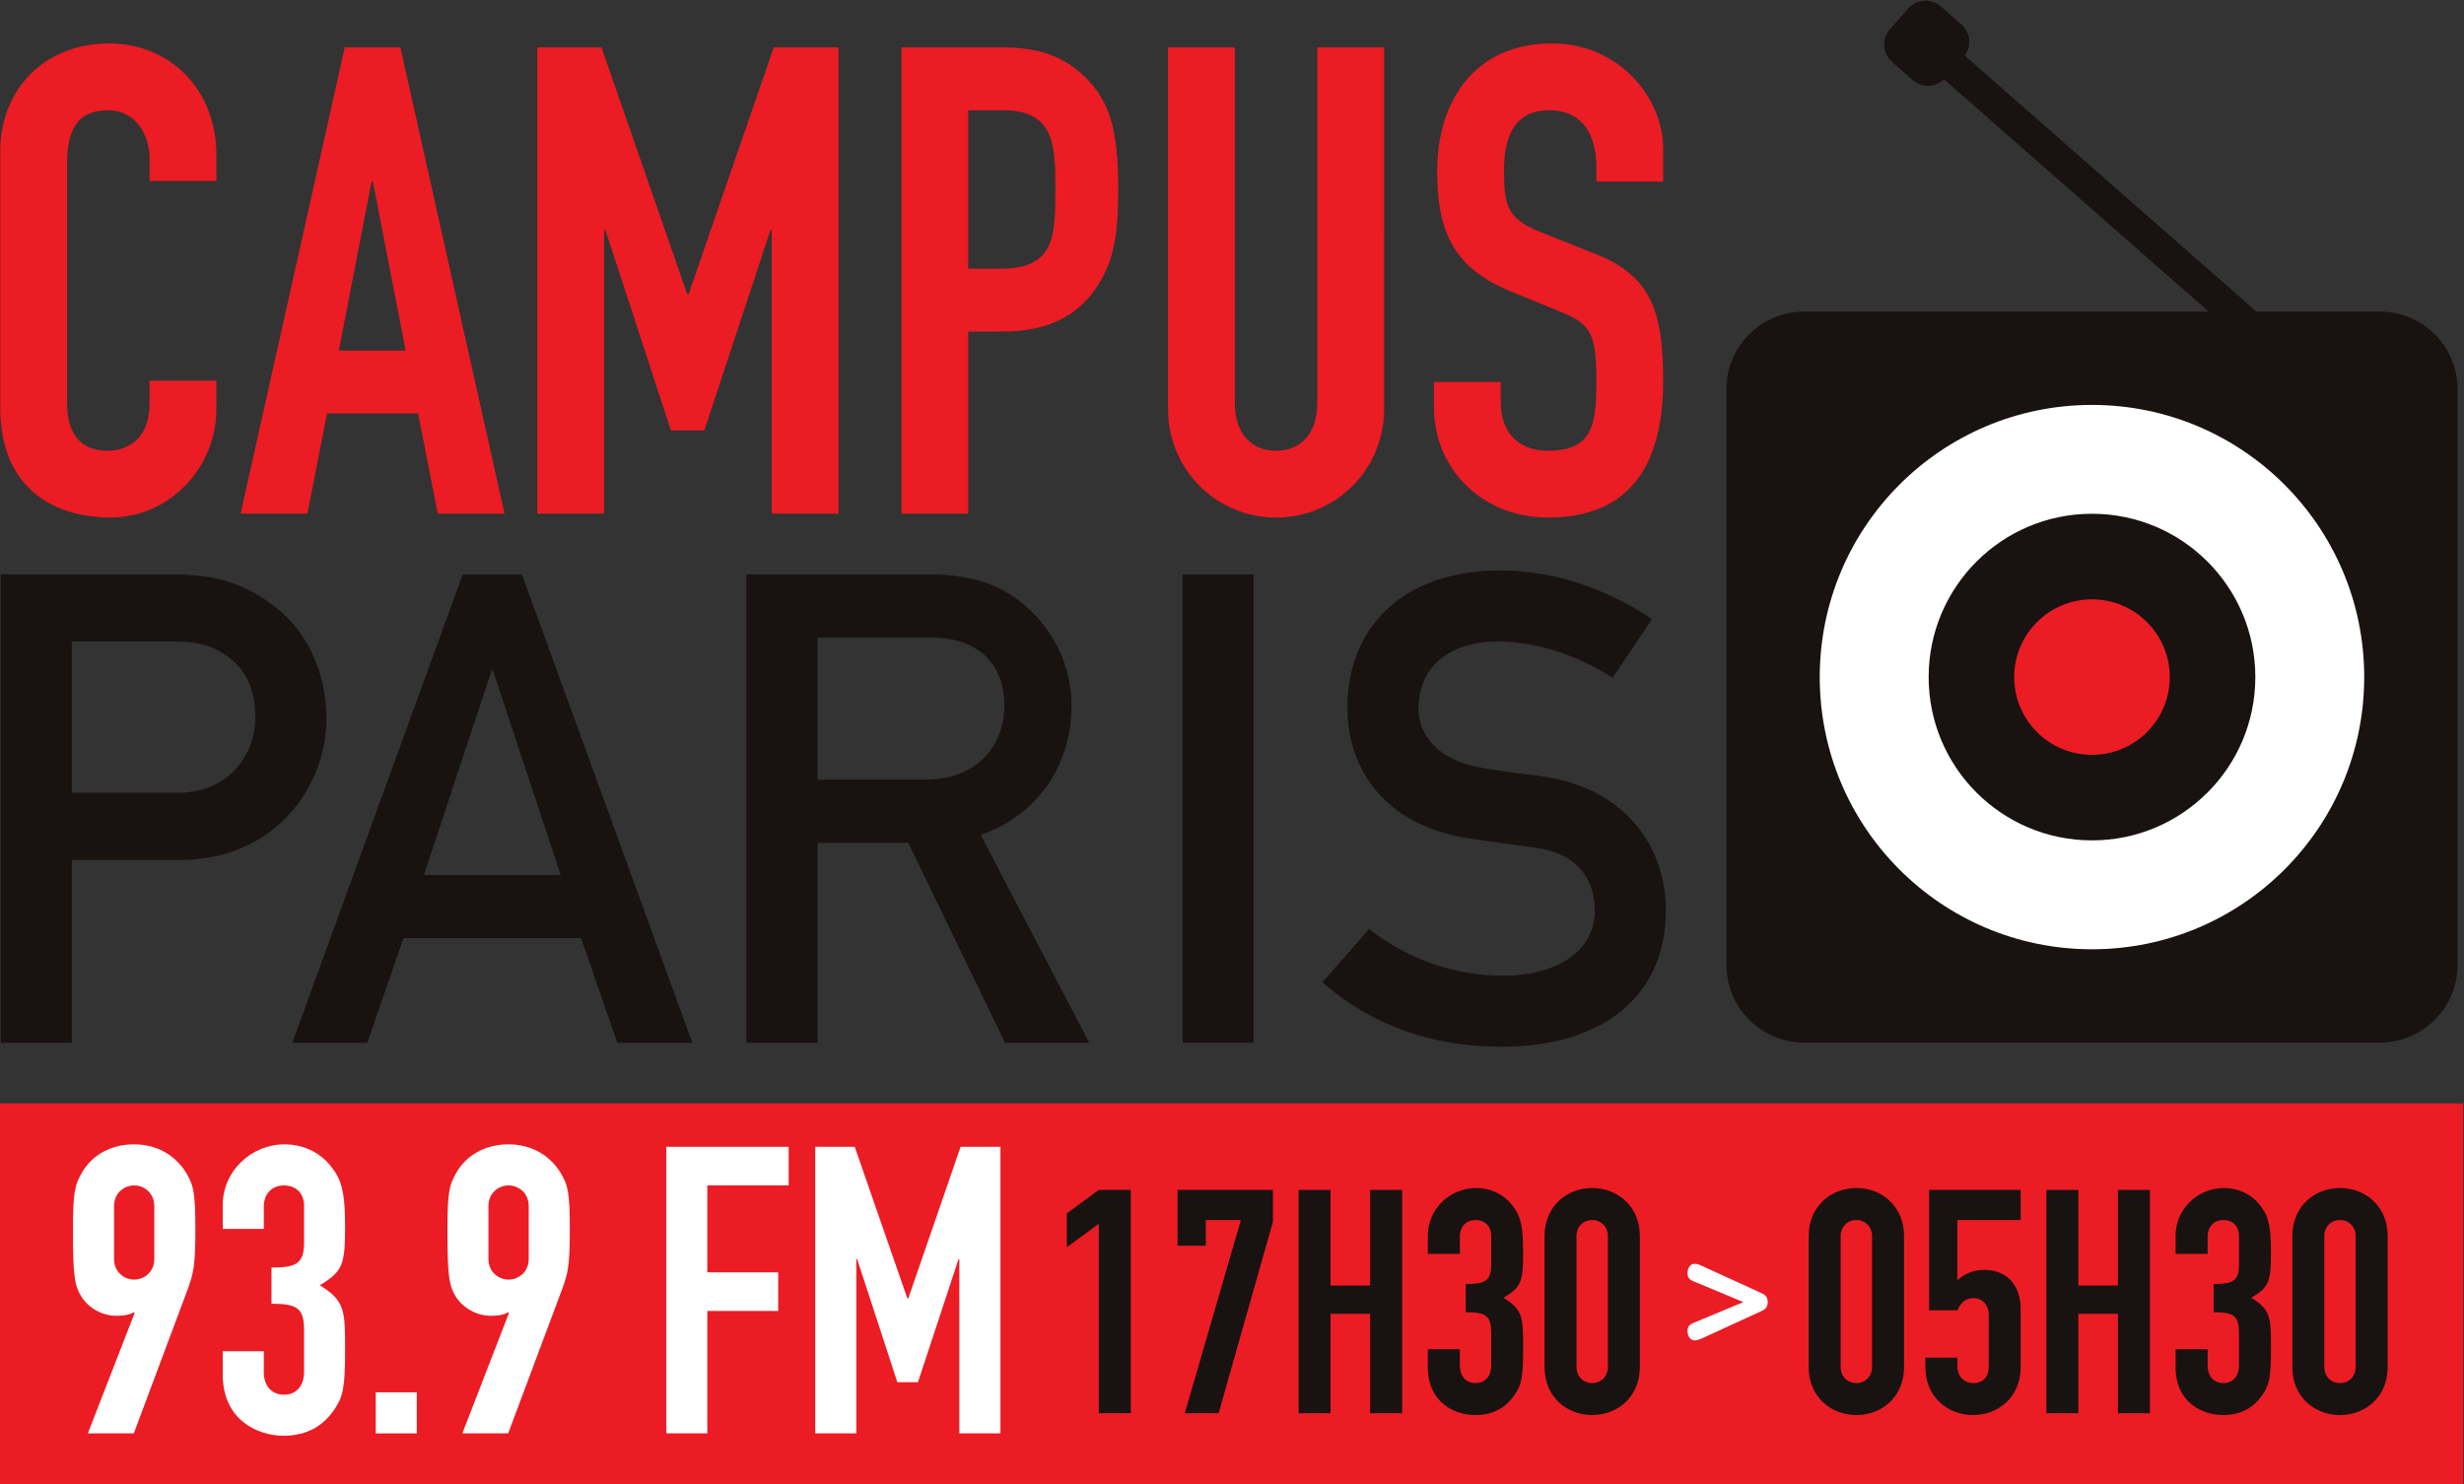<?xml version="1.0" encoding="UTF-8" standalone="no"?>
<!-- Created with Inkscape (http://www.inkscape.org/) -->

<svg
   version="1.1"
   id="svg2"
   width="375.691"
   height="226.357"
   viewBox="0 0 375.691 226.357"
   sodipodi:docname="LOGORCPcomplet.ai"
   xmlns:inkscape="http://www.inkscape.org/namespaces/inkscape"
   xmlns:sodipodi="http://sodipodi.sourceforge.net/DTD/sodipodi-0.dtd"
   xmlns="http://www.w3.org/2000/svg"
   xmlns:svg="http://www.w3.org/2000/svg">
  <rect x="0" y="0" width="375.691" height="226.357" fill="#333333" stroke="none"/>
  <defs
     id="defs6" />
  <sodipodi:namedview
     id="namedview4"
     pagecolor="#505050"
     bordercolor="#ffffff"
     borderopacity="1"
     inkscape:showpageshadow="0"
     inkscape:pageopacity="0"
     inkscape:pagecheckerboard="1"
     inkscape:deskcolor="#505050"
     showgrid="false" />
  <g
     id="g10"
     inkscape:groupmode="layer"
     inkscape:label="Page 1"
     transform="matrix(1.333,0,0,-1.333,-21.086,436.305)">
    <path
       d="M 297.583,157.461 H 15.814 v 43.613 h 281.769 z"
       style="fill:#eb1c24;fill-opacity:1;fill-rule:nonzero;stroke:none"
       id="path12" />
    <path
       d="m 15.905,261.592 h 19.417 c 4.211,0 7.901,-0.527 12.038,-3.764 3.237,-2.483 5.794,-6.998 5.794,-12.792 0,-7.602 -5.794,-16.106 -16.779,-16.106 H 24.033 v -20.92 h -8.128 v 53.582 m 8.128,-24.983 h 12.041 c 6.019,0 8.952,4.439 8.952,8.653 0,3.613 -1.429,5.796 -3.459,7.149 -1.805,1.207 -3.462,1.506 -5.792,1.506 H 24.033 Z"
       style="fill:#181210;fill-opacity:1;fill-rule:nonzero;stroke:none"
       id="path14" />
    <path
       d="M 82.288,219.979 H 61.969 L 57.829,208.01 h -8.576 l 19.489,53.582 h 6.773 l 19.491,-53.582 h -8.578 l -4.14,11.969 m -2.334,7.223 -7.75,23.403 h -0.151 l -7.75,-23.403 z"
       style="fill:#181210;fill-opacity:1;fill-rule:nonzero;stroke:none"
       id="path16" />
    <path
       d="m 101.202,261.592 h 20.92 c 4.518,0 8.054,-1.054 10.913,-3.536 3.009,-2.56 5.344,-6.623 5.344,-11.442 0,-6.921 -3.917,-12.567 -10.386,-14.822 l 12.416,-23.782 h -9.632 l -11.063,22.876 h -10.384 v -22.876 h -8.128 v 53.582 m 8.128,-23.48 h 12.266 c 6.096,0 9.107,3.986 9.107,8.501 0,2.787 -1.056,4.894 -2.71,6.098 -1.503,1.13 -3.16,1.657 -5.944,1.657 h -12.718 z"
       style="fill:#181210;fill-opacity:1;fill-rule:nonzero;stroke:none"
       id="path18" />
    <path
       d="m 151.099,261.592 h 8.126 v -53.582 h -8.126 z"
       style="fill:#181210;fill-opacity:1;fill-rule:nonzero;stroke:none"
       id="path20" />
    <path
       d="m 172.425,221.032 c 4.065,-3.237 9.481,-5.346 15.203,-5.346 6.622,0 10.611,3.012 10.611,7.451 0,3.764 -2.182,6.623 -6.998,7.226 -2.409,0.302 -4.291,0.604 -7.075,0.979 -9.256,1.276 -14.222,7.3 -14.222,15.05 0,9.179 6.396,15.651 17.456,15.651 6.625,0 12.493,-2.332 17.387,-5.566 l -4.516,-6.699 c -3.914,2.483 -8.506,4.14 -13.244,4.14 -4.966,0 -8.957,-2.56 -8.957,-7.676 0,-3.012 2.182,-6.019 7.6,-6.847 1.432,-0.228 3.464,-0.529 6.023,-0.831 10.008,-1.202 14.672,-8.125 14.672,-15.426 0,-9.857 -7.3,-15.577 -18.813,-15.577 -7.901,0 -14.825,2.409 -20.468,7.375 z"
       style="fill:#181210;fill-opacity:1;fill-rule:nonzero;stroke:none"
       id="path22" />
    <path
       d="m 40.568,280.461 c 0,-6.592 -5.32,-12.36 -12.14,-12.36 -5.842,0 -12.581,2.847 -12.581,12.585 v 29.367 c 0,6.968 5.017,12.286 12.435,12.286 7.042,0 12.286,-5.318 12.286,-12.734 v -2.998 h -7.641 v 2.545 c 0,2.998 -1.798,5.543 -4.722,5.543 -3.819,0 -4.717,-2.617 -4.717,-6.214 v -27.271 c 0,-3.072 1.195,-5.469 4.643,-5.469 2.098,0 4.796,1.2 4.796,5.395 v 2.62 h 7.641 z"
       style="fill:#eb1c24;fill-opacity:1;fill-rule:nonzero;stroke:none"
       id="path24" />
    <path
       d="m 55.251,321.889 h 6.365 l 11.913,-53.338 H 65.888 l -2.246,11.46 H 53.226 l -2.246,-11.46 h -7.643 l 11.915,53.338 m 3.218,-15.356 h -0.151 l -3.745,-19.331 h 7.641 z"
       style="fill:#eb1c24;fill-opacity:1;fill-rule:nonzero;stroke:none"
       id="path26" />
    <path
       d="m 77.274,321.889 h 7.342 l 9.815,-28.243 h 0.148 l 9.741,28.243 h 7.414 v -53.338 h -7.641 v 32.438 h -0.148 l -7.567,-22.928 h -3.819 l -7.493,22.928 h -0.15 v -32.438 h -7.641 z"
       style="fill:#eb1c24;fill-opacity:1;fill-rule:nonzero;stroke:none"
       id="path28" />
    <path
       d="m 118.927,321.889 h 11.462 c 4.195,0 7.268,-0.972 9.89,-3.748 2.622,-2.768 3.446,-6.142 3.446,-12.506 0,-4.646 -0.374,-7.792 -2.172,-10.716 -2.098,-3.445 -5.469,-5.543 -11.089,-5.543 h -3.896 v -20.825 h -7.641 v 53.338 m 7.641,-25.32 h 3.67 c 6.221,0 6.295,3.671 6.295,8.989 0,5.021 0,9.137 -5.994,9.137 h -3.972 z"
       style="fill:#eb1c24;fill-opacity:1;fill-rule:nonzero;stroke:none"
       id="path30" />
    <path
       d="m 174.138,280.535 c 0,-6.968 -5.544,-12.435 -12.358,-12.435 -6.817,0 -12.361,5.467 -12.361,12.435 v 41.354 h 7.641 v -40.604 c 0,-3.745 2.021,-5.543 4.72,-5.543 2.696,0 4.72,1.798 4.72,5.543 v 40.604 h 7.639 z"
       style="fill:#eb1c24;fill-opacity:1;fill-rule:nonzero;stroke:none"
       id="path32" />
    <path
       d="m 206.054,306.533 h -7.641 v 1.722 c 0,3.522 -1.499,6.441 -5.397,6.441 -4.195,0 -5.167,-3.367 -5.167,-6.891 0,-4.119 0.373,-5.543 4.346,-7.114 l 5.843,-2.325 c 6.74,-2.545 8.017,-6.817 8.017,-14.609 0,-8.989 -3.295,-15.655 -13.184,-15.655 -7.419,0 -13.038,5.467 -13.038,12.66 v 2.847 h 7.641 v -2.397 c 0,-2.771 1.501,-5.469 5.397,-5.469 5.167,0 5.543,3.07 5.543,7.94 0,5.694 -0.675,6.595 -4.42,8.091 l -5.472,2.249 c -6.592,2.696 -8.314,7.042 -8.314,13.711 0,8.088 4.347,14.606 13.113,14.606 7.641,0 12.733,-6.145 12.733,-12.062 z"
       style="fill:#eb1c24;fill-opacity:1;fill-rule:nonzero;stroke:none"
       id="path34" />
    <path
       d="m 31.215,177.094 -0.093,0.093 c -0.32,-0.229 -0.97,-0.413 -1.986,-0.413 -1.657,0 -3.179,0.921 -3.956,2.113 -0.833,1.293 -1.017,2.443 -1.017,7.65 0,4.283 0.184,5.198 1.061,6.678 1.192,2.023 3.36,3.175 5.94,3.175 2.529,0 4.652,-1.195 5.894,-3.175 0.921,-1.479 1.109,-2.395 1.109,-6.678 0,-4.054 -0.239,-4.977 -0.877,-6.725 L 31.122,163.322 h -5.256 l 5.349,13.771 m -2.351,6.167 c 0,-1.422 1.102,-2.341 2.299,-2.341 1.197,0 2.304,0.919 2.304,2.341 v 6.084 c 0,1.427 -1.107,2.346 -2.304,2.346 -1.197,0 -2.299,-0.919 -2.299,-2.346 z"
       style="fill:#ffffff;fill-opacity:1;fill-rule:nonzero;stroke:none"
       id="path36" />
    <path
       d="m 46.87,182.296 c 2.805,0 3.729,0.42 3.729,2.86 v 4.235 c 0,1.336 -0.877,2.299 -2.304,2.299 -1.652,0 -2.302,-1.334 -2.302,-2.299 v -2.673 h -4.699 v 2.717 c 0,3.865 3.225,6.954 7.093,6.954 2.529,0 4.281,-1.285 5.112,-2.304 1.244,-1.465 1.793,-2.764 1.793,-6.955 0,-4.511 -0.225,-5.246 -2.898,-6.861 2.898,-1.793 2.898,-2.852 2.898,-7.501 0,-4.332 -0.273,-5.298 -1.241,-6.729 -1.153,-1.696 -2.944,-2.988 -5.803,-2.988 -2.993,0 -6.954,1.845 -6.954,6.996 v 2.675 h 4.699 v -2.443 c 0,-1.474 0.877,-2.533 2.302,-2.533 1.427,0 2.304,1.014 2.304,2.622 v 4.696 c 0,2.538 -0.696,3.091 -3.729,3.091 z"
       style="fill:#ffffff;fill-opacity:1;fill-rule:nonzero;stroke:none"
       id="path38" />
    <path
       d="m 58.797,168.023 h 4.694 v -4.701 h -4.694 z"
       style="fill:#ffffff;fill-opacity:1;fill-rule:nonzero;stroke:none"
       id="path40" />
    <path
       d="m 74.035,177.094 -0.09,0.093 c -0.32,-0.229 -0.965,-0.413 -1.975,-0.413 -1.664,0 -3.179,0.921 -3.963,2.113 -0.828,1.293 -1.009,2.443 -1.009,7.65 0,4.283 0.181,5.198 1.053,6.678 1.197,2.023 3.365,3.175 5.936,3.175 2.539,0 4.662,-1.195 5.901,-3.175 0.926,-1.479 1.107,-2.395 1.107,-6.678 0,-4.054 -0.232,-4.977 -0.882,-6.725 L 73.944,163.322 h -5.242 l 5.332,13.771 m -2.344,6.167 c 0,-1.422 1.104,-2.341 2.295,-2.341 1.205,0 2.309,0.919 2.309,2.341 v 6.084 c 0,1.427 -1.104,2.346 -2.309,2.346 -1.19,0 -2.295,-0.919 -2.295,-2.346 z"
       style="fill:#ffffff;fill-opacity:1;fill-rule:nonzero;stroke:none"
       id="path42" />
    <path
       d="m 92.031,196.108 h 13.997 v -4.418 h -9.302 v -9.944 h 8.107 v -4.418 h -8.107 v -14.006 h -4.694 z"
       style="fill:#ffffff;fill-opacity:1;fill-rule:nonzero;stroke:none"
       id="path44" />
    <path
       d="m 109.07,196.108 h 4.513 l 6.028,-17.36 h 0.095 l 5.989,17.36 h 4.557 v -32.786 h -4.701 v 19.938 h -0.09 l -4.646,-14.087 h -2.353 l -4.602,14.087 h -0.095 v -19.938 h -4.696 v 32.786 z"
       style="fill:#ffffff;fill-opacity:1;fill-rule:nonzero;stroke:none"
       id="path46" />
    <path
       d="m 141.504,187.301 -3.662,-2.689 v 3.873 l 3.662,2.691 h 3.659 v -25.545 h -3.659 z"
       style="fill:#181210;fill-opacity:1;fill-rule:nonzero;stroke:none"
       id="path48" />
    <path
       d="m 157.753,187.73 h -4.014 v -2.942 h -3.228 v 6.388 h 10.905 v -3.661 l -6.211,-21.884 h -3.868 z"
       style="fill:#181210;fill-opacity:1;fill-rule:nonzero;stroke:none"
       id="path50" />
    <path
       d="m 164.357,191.176 h 3.654 v -10.94 h 4.527 v 10.94 h 3.659 v -25.545 h -3.659 v 11.374 h -4.527 v -11.374 h -3.654 z"
       style="fill:#181210;fill-opacity:1;fill-rule:nonzero;stroke:none"
       id="path52" />
    <path
       d="m 183.479,180.411 c 2.186,0 2.909,0.33 2.909,2.23 v 3.297 c 0,1.044 -0.68,1.792 -1.793,1.792 -1.295,0 -1.794,-1.04 -1.794,-1.792 v -2.081 h -3.664 v 2.113 c 0,3.015 2.513,5.423 5.527,5.423 1.968,0 3.337,-1.005 3.981,-1.793 0.968,-1.151 1.393,-2.153 1.393,-5.418 0,-3.521 -0.172,-4.087 -2.249,-5.347 2.249,-1.399 2.249,-2.225 2.249,-5.852 0,-3.369 -0.209,-4.121 -0.968,-5.237 -0.891,-1.325 -2.29,-2.327 -4.516,-2.327 -2.332,0 -5.418,1.437 -5.418,5.45 v 2.084 h 3.664 v -1.905 c 0,-1.142 0.678,-1.973 1.794,-1.973 1.113,0 1.793,0.792 1.793,2.047 v 3.659 c 0,1.973 -0.54,2.404 -2.909,2.404 z"
       style="fill:#181210;fill-opacity:1;fill-rule:nonzero;stroke:none"
       id="path54" />
    <path
       d="m 192.487,185.904 c 0,3.406 2.54,5.489 5.45,5.489 2.896,0 5.45,-2.083 5.45,-5.489 v -15.002 c 0,-3.403 -2.555,-5.482 -5.45,-5.482 -2.91,0 -5.45,2.079 -5.45,5.482 v 15.002 m 3.654,-15.002 c 0,-1.034 0.754,-1.826 1.796,-1.826 1.037,0 1.796,0.792 1.796,1.826 v 15.002 c 0,1.044 -0.759,1.826 -1.796,1.826 -1.042,0 -1.796,-0.782 -1.796,-1.826 z"
       style="fill:#181210;fill-opacity:1;fill-rule:nonzero;stroke:none"
       id="path56" />
    <path
       d="m 222.7,185.904 c 0,3.406 2.55,5.489 5.455,5.489 2.907,0 5.453,-2.083 5.453,-5.489 v -15.002 c 0,-3.403 -2.546,-5.482 -5.453,-5.482 -2.905,0 -5.455,2.079 -5.455,5.482 v 15.002 m 3.657,-15.002 c 0,-1.034 0.759,-1.826 1.798,-1.826 1.04,0 1.792,0.792 1.792,1.826 v 15.002 c 0,1.044 -0.752,1.826 -1.792,1.826 -1.039,0 -1.798,-0.782 -1.798,-1.826 z"
       style="fill:#181210;fill-opacity:1;fill-rule:nonzero;stroke:none"
       id="path58" />
    <path
       d="m 246.95,187.73 h -7.244 v -6.888 c 0.683,0.647 1.757,1.184 3.047,1.184 2.476,0 4.197,-1.575 4.197,-4.516 v -6.608 c 0,-3.403 -2.545,-5.482 -5.453,-5.482 -2.902,0 -5.452,2.079 -5.452,5.482 v 1.082 h 3.661 v -0.936 c 0,-1.253 0.789,-1.973 1.863,-1.973 1.072,0 1.727,0.72 1.727,1.9 v 5.989 c 0,1.01 -0.722,1.831 -1.727,1.831 -1.251,0 -1.645,-0.966 -1.863,-1.397 h -3.229 v 13.776 h 10.474 z"
       style="fill:#181210;fill-opacity:1;fill-rule:nonzero;stroke:none"
       id="path60" />
    <path
       d="m 249.895,191.176 h 3.652 v -10.94 h 4.527 v 10.94 h 3.659 v -25.545 h -3.659 v 11.374 h -4.527 v -11.374 h -3.652 z"
       style="fill:#181210;fill-opacity:1;fill-rule:nonzero;stroke:none"
       id="path62" />
    <path
       d="m 269.02,180.411 c 2.181,0 2.902,0.33 2.902,2.23 v 3.297 c 0,1.044 -0.685,1.792 -1.791,1.792 -1.295,0 -1.796,-1.04 -1.796,-1.792 v -2.081 h -3.662 v 2.113 c 0,3.015 2.514,5.423 5.527,5.423 1.975,0 3.339,-1.005 3.979,-1.793 0.968,-1.151 1.399,-2.153 1.399,-5.418 0,-3.521 -0.177,-4.087 -2.256,-5.347 2.256,-1.399 2.256,-2.225 2.256,-5.852 0,-3.369 -0.211,-4.121 -0.97,-5.237 -0.894,-1.325 -2.29,-2.327 -4.522,-2.327 -2.332,0 -5.414,1.437 -5.414,5.45 v 2.084 h 3.662 v -1.905 c 0,-1.142 0.685,-1.973 1.796,-1.973 1.106,0 1.791,0.792 1.791,2.047 v 3.659 c 0,1.973 -0.54,2.404 -2.902,2.404 z"
       style="fill:#181210;fill-opacity:1;fill-rule:nonzero;stroke:none"
       id="path64" />
    <path
       d="m 278.022,185.904 c 0,3.406 2.543,5.489 5.453,5.489 2.902,0 5.45,-2.083 5.45,-5.489 v -15.002 c 0,-3.403 -2.548,-5.482 -5.45,-5.482 -2.91,0 -5.453,2.079 -5.453,5.482 v 15.002 m 3.657,-15.002 c 0,-1.034 0.751,-1.826 1.796,-1.826 1.039,0 1.791,0.792 1.791,1.826 v 15.002 c 0,1.044 -0.752,1.826 -1.791,1.826 -1.045,0 -1.796,-0.782 -1.796,-1.826 z"
       style="fill:#181210;fill-opacity:1;fill-rule:nonzero;stroke:none"
       id="path66" />
    <path
       d="m 215.229,178.34 -5.769,2.41 c -0.482,0.207 -0.621,0.521 -0.621,0.882 0,0.729 0.398,1.093 0.83,1.093 0.153,0 0.364,-0.016 0.865,-0.26 l 6.841,-3.132 c 0.362,-0.16 0.643,-0.453 0.643,-0.993 0,-0.531 -0.28,-0.831 -0.643,-0.986 l -6.841,-3.146 c -0.501,-0.229 -0.712,-0.246 -0.865,-0.246 -0.432,0 -0.83,0.362 -0.83,1.093 0,0.362 0.139,0.676 0.621,0.88 z"
       style="fill:#ffffff;fill-opacity:1;fill-rule:nonzero;stroke:none"
       id="path68" />
    <path
       d="m 288.023,291.663 h -14.112 l -33.355,29.281 c 0.802,1.098 0.659,2.648 -0.383,3.567 -9.7e-4,4.9e-4 -2.348,2.06 -2.348,2.06 -1.105,0.967 -2.791,0.856 -3.759,-0.248 0,4.9e-4 -2.061,-2.347 -2.061,-2.347 -0.469,-0.534 -0.702,-1.219 -0.655,-1.929 0.046,-0.71 0.366,-1.359 0.901,-1.829 0,4.9e-4 2.346,-2.059 2.346,-2.059 0.533,-0.469 1.218,-0.703 1.928,-0.657 0.629,0.04 1.203,0.306 1.654,0.736 L 268.454,291.663 h -46.271 c -4.909,0 -8.894,-3.984 -8.894,-8.897 v -65.838 c 0,-4.916 3.984,-8.899 8.894,-8.899 h 65.841 c 4.914,0 8.898,3.983 8.898,8.899 v 65.838 c 0,4.914 -3.984,8.897 -8.898,8.897 z"
       style="fill:#181210;fill-opacity:1;fill-rule:nonzero;stroke:none"
       id="path70" />
    <path
       d="m 223.965,249.846 c 0,17.198 13.943,31.139 31.14,31.139 17.198,0 31.139,-13.941 31.139,-31.139 0,-17.2 -13.94,-31.139 -31.139,-31.139 -17.196,0 -31.14,13.939 -31.14,31.139 z"
       style="fill:#ffffff;fill-opacity:1;fill-rule:nonzero;stroke:none"
       id="path72" />
    <path
       d="m 236.423,249.846 c 0,10.318 8.362,18.686 18.682,18.686 10.318,0 18.684,-8.368 18.684,-18.686 0,-10.32 -8.365,-18.68 -18.684,-18.68 -10.319,0 -18.682,8.36 -18.682,18.68 z"
       style="fill:#181210;fill-opacity:1;fill-rule:nonzero;stroke:none"
       id="path74" />
    <path
       d="m 246.205,249.846 c 0,4.915 3.984,8.897 8.899,8.897 4.914,0 8.898,-3.983 8.898,-8.897 0,-4.912 -3.984,-8.896 -8.898,-8.896 -4.915,0 -8.899,3.984 -8.899,8.896 z"
       style="fill:#eb1c24;fill-opacity:1;fill-rule:nonzero;stroke:none"
       id="path76" />
  </g>
</svg>
